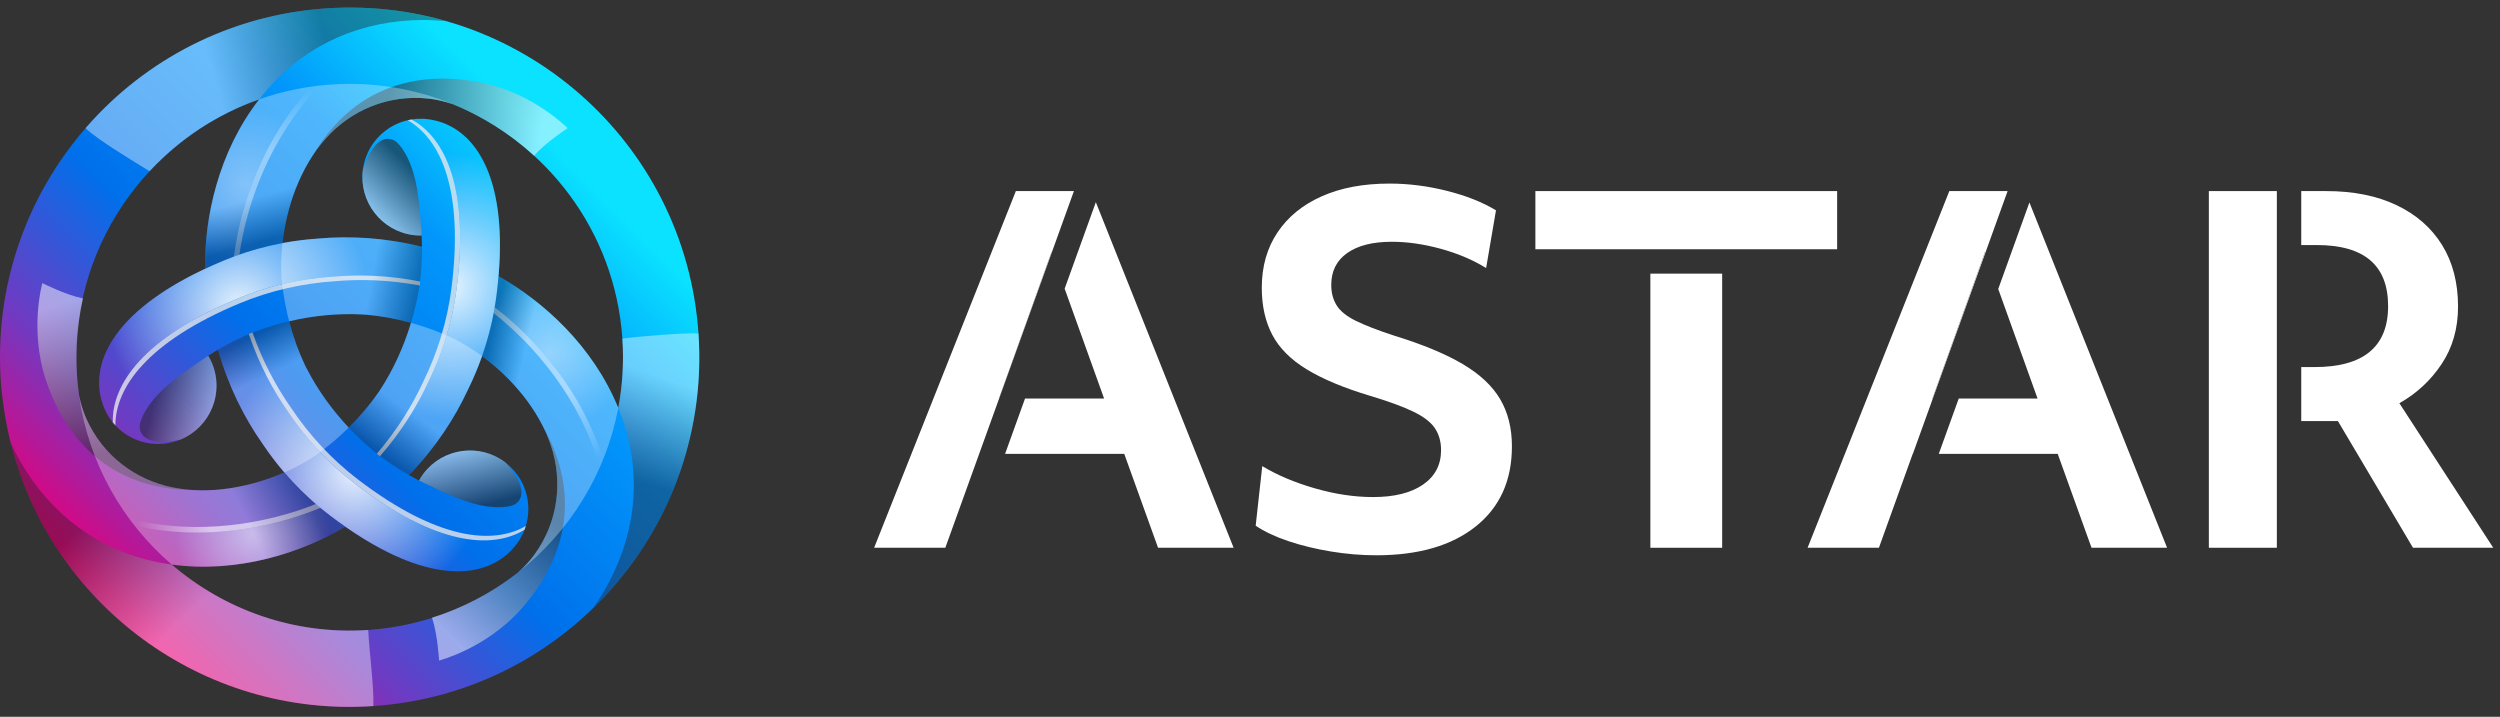 <svg width="143" height="41" viewBox="0 0 143 41" fill="none" xmlns="http://www.w3.org/2000/svg">
<rect x="0" y="0" width="143" height="41" fill="#333333" stroke="none"/>
<path d="M39.953 19.077C39.203 8.057 29.663 -0.269 18.643 0.481C13.153 0.854 8.333 3.41 4.97 7.243L4.97 7.243L4.96 7.236C4.937 7.268 4.916 7.299 4.894 7.33C1.553 11.181 -0.326 16.302 0.047 21.791C0.082 22.314 0.144 22.829 0.218 23.339C0.218 23.339 0.218 23.34 0.218 23.34C0.222 23.363 0.225 23.386 0.228 23.409C0.279 23.745 0.337 24.079 0.404 24.409C0.404 24.41 0.404 24.41 0.404 24.41C0.405 24.416 0.406 24.422 0.407 24.428C0.468 24.727 0.535 25.024 0.609 25.318L0.609 25.319C0.609 25.319 0.609 25.319 0.61 25.319C2.919 34.531 11.55 41.054 21.357 40.387C32.377 39.638 40.703 30.097 39.953 19.077V19.077ZM35.6 19.373C35.692 20.73 35.607 22.058 35.365 23.336C35.362 23.329 35.36 23.321 35.357 23.314V23.314C33.907 19.77 31.039 17.211 28.517 15.797C29.027 9.792 26.99 7.262 24.684 6.85C24.621 6.838 24.558 6.828 24.494 6.82C22.664 6.585 20.99 7.879 20.756 9.709C20.521 11.539 21.815 13.213 23.645 13.447C23.804 13.468 23.962 13.473 24.119 13.471C24.129 13.673 24.135 13.889 24.137 14.114C22.005 13.586 20.012 13.482 18.195 13.646C17.515 13.691 16.835 13.777 16.159 13.903C16.386 11.875 17.146 9.598 18.623 7.932C20.05 6.322 22.172 5.399 24.486 5.636C24.925 5.68 25.393 5.788 25.815 5.93C25.834 5.936 25.855 5.942 25.874 5.948C25.874 5.948 25.874 5.947 25.875 5.947C31.236 8.131 35.181 13.219 35.6 19.373ZM21.66 22.428C21.659 22.43 21.657 22.432 21.655 22.434C21.178 23.123 20.611 23.801 19.945 24.458C18.946 23.395 18.143 22.251 17.535 21.067C17.503 21.003 17.47 20.943 17.44 20.878C17.439 20.876 17.438 20.874 17.436 20.871C17.079 20.114 16.775 19.282 16.539 18.377C17.96 18.043 19.354 17.92 20.685 17.984C20.756 17.989 20.825 17.991 20.896 17.996C20.898 17.997 20.901 17.997 20.904 17.997C21.737 18.066 22.608 18.218 23.508 18.466C23.087 19.864 22.497 21.132 21.776 22.252C21.736 22.31 21.701 22.369 21.66 22.428H21.66ZM14.826 5.682C14.822 5.687 14.818 5.691 14.814 5.696L14.814 5.696C12.471 8.722 11.689 12.483 11.725 15.374C6.269 17.934 5.097 20.964 5.893 23.166C5.914 23.227 5.937 23.286 5.962 23.346C6.674 25.048 8.631 25.851 10.333 25.139C12.035 24.427 12.838 22.47 12.126 20.768C12.064 20.619 11.99 20.48 11.909 20.346C12.082 20.234 12.267 20.12 12.464 20.004C13.072 22.115 13.972 23.901 15.022 25.393C15.401 25.958 15.814 26.503 16.26 27.024C14.391 27.842 12.038 28.322 9.857 27.876C7.748 27.446 5.888 26.07 4.936 23.947C4.755 23.544 4.615 23.085 4.527 22.649C4.472 22.269 4.427 21.885 4.4 21.495C3.913 14.331 8.358 7.953 14.826 5.682V5.682ZM21.061 36.034C16.807 36.323 12.83 34.872 9.824 32.293C13.617 32.809 17.265 31.606 19.75 30.129C24.698 33.577 27.909 33.077 29.418 31.286C29.46 31.238 29.5 31.188 29.539 31.137C30.658 29.669 30.374 27.573 28.907 26.455C27.439 25.337 25.343 25.62 24.225 27.087C24.127 27.216 24.044 27.35 23.967 27.486C23.786 27.393 23.596 27.291 23.399 27.179C24.924 25.596 26.011 23.92 26.778 22.264C27.079 21.653 27.345 21.021 27.573 20.372C29.218 21.583 30.811 23.381 31.516 25.494C32.197 27.535 31.936 29.834 30.573 31.72C30.315 32.078 29.988 32.429 29.654 32.724C29.649 32.728 29.645 32.732 29.64 32.737C27.256 34.61 24.307 35.813 21.061 36.034Z" fill="url(#paint0_linear_5018_2493)"/>
<path style="mix-blend-mode:overlay" opacity="0.9" d="M24.684 6.85C24.621 6.838 24.558 6.828 24.494 6.82C24.17 6.779 23.852 6.787 23.545 6.836C25.458 7.877 26.853 10.777 26.12 16.497C25.877 18.392 25.314 20.195 24.5 21.849C23.841 23.272 22.944 24.708 21.738 26.088C22.317 26.522 22.882 26.886 23.399 27.179C24.924 25.596 26.011 23.92 26.779 22.264C27.592 20.61 28.155 18.806 28.398 16.912C29.272 10.101 27.128 7.287 24.684 6.85Z" fill="url(#paint1_radial_5018_2493)"/>
<g style="mix-blend-mode:overlay" opacity="0.8">
<path d="M26.12 16.497C26.854 10.777 25.459 7.877 23.546 6.836C23.471 6.848 23.398 6.863 23.324 6.88C25.198 7.957 26.545 10.854 25.822 16.497C25.579 18.392 25.015 20.195 24.202 21.849C23.565 23.225 22.703 24.613 21.557 25.951C21.618 25.998 21.678 26.043 21.739 26.088C22.944 24.708 23.841 23.272 24.5 21.849C25.314 20.195 25.878 18.392 26.12 16.497Z" fill="#E6E9EE"/>
</g>
<path style="mix-blend-mode:overlay" opacity="0.5" d="M18.848 29.472C18.668 29.335 18.495 29.192 18.322 29.048C15.499 30.226 11.585 30.965 7.698 30.063C8.335 30.874 9.045 31.623 9.825 32.293C13.617 32.809 17.266 31.606 19.751 30.129C19.456 29.924 19.155 29.706 18.848 29.472Z" fill="url(#paint2_radial_5018_2493)"/>
<path style="mix-blend-mode:overlay" opacity="0.6" d="M18.322 29.048C18.235 28.977 18.148 28.905 18.064 28.832C15.219 29.969 11.287 30.649 7.409 29.682C7.504 29.811 7.6 29.938 7.698 30.063C11.584 30.965 15.498 30.226 18.322 29.048Z" fill="url(#paint3_linear_5018_2493)"/>
<path style="mix-blend-mode:overlay" opacity="0.9" d="M5.894 23.17C5.915 23.23 5.938 23.29 5.963 23.349C6.089 23.65 6.256 23.922 6.451 24.163C6.396 21.986 8.21 19.328 13.531 17.103C15.293 16.366 17.136 15.952 18.976 15.829C20.537 15.689 22.23 15.748 24.028 16.102C24.114 15.383 24.147 14.713 24.142 14.118C22.008 13.589 20.014 13.485 18.196 13.649C16.356 13.772 14.513 14.185 12.751 14.922C6.415 17.572 5.05 20.835 5.894 23.17V23.17Z" fill="url(#paint4_radial_5018_2493)"/>
<g style="mix-blend-mode:overlay" opacity="0.8">
<path d="M13.531 17.103C8.21 19.328 6.396 21.986 6.451 24.163C6.499 24.222 6.549 24.278 6.601 24.333C6.597 22.172 8.432 19.556 13.68 17.361C15.443 16.624 17.286 16.211 19.125 16.088C20.635 15.952 22.268 16.005 24 16.328C24.01 16.252 24.019 16.177 24.028 16.102C22.23 15.748 20.538 15.689 18.976 15.829C17.137 15.952 15.293 16.366 13.531 17.103Z" fill="#E6E9EE"/>
</g>
<path style="mix-blend-mode:overlay" opacity="0.4" d="M28.403 16.913C28.374 17.138 28.337 17.359 28.299 17.581C30.731 19.437 33.328 22.457 34.49 26.274C34.874 25.317 35.167 24.328 35.357 23.317C33.908 19.775 31.042 17.217 28.521 15.803C28.49 16.161 28.452 16.53 28.403 16.913Z" fill="url(#paint5_radial_5018_2493)"/>
<path style="mix-blend-mode:overlay" opacity="0.5" d="M28.299 17.581C28.28 17.691 28.262 17.802 28.241 17.912C30.648 19.808 33.203 22.873 34.305 26.714C34.368 26.568 34.43 26.422 34.49 26.274C33.328 22.457 30.731 19.437 28.299 17.581Z" fill="url(#paint6_linear_5018_2493)"/>
<path style="mix-blend-mode:overlay" opacity="0.9" d="M29.421 31.281C29.462 31.233 29.503 31.184 29.542 31.132C29.74 30.872 29.891 30.592 30.003 30.302C28.145 31.439 24.936 31.197 20.348 27.701C18.829 26.544 17.549 25.154 16.523 23.622C15.621 22.34 14.825 20.846 14.233 19.111C13.567 19.396 12.97 19.703 12.458 20.004C13.066 22.116 13.974 23.895 15.025 25.388C16.051 26.92 17.331 28.31 18.85 29.467C24.312 33.629 27.821 33.18 29.421 31.281Z" fill="url(#paint7_radial_5018_2493)"/>
<g style="mix-blend-mode:overlay" opacity="0.8">
<path d="M20.349 27.701C24.936 31.197 28.145 31.439 30.003 30.302C30.03 30.232 30.053 30.16 30.075 30.088C28.206 31.172 25.023 30.891 20.498 27.443C18.979 26.285 17.699 24.896 16.673 23.364C15.8 22.124 15.029 20.684 14.444 19.023C14.372 19.052 14.303 19.082 14.233 19.111C14.826 20.846 15.621 22.34 16.523 23.623C17.549 25.154 18.829 26.544 20.349 27.701H20.349Z" fill="#E6E9EE"/>
</g>
<path style="mix-blend-mode:overlay" opacity="0.3" d="M12.748 14.916C12.957 14.829 13.168 14.751 13.378 14.673C13.77 11.638 15.087 7.879 17.811 4.965C16.791 5.11 15.787 5.351 14.817 5.692C12.474 8.718 11.692 12.479 11.728 15.369C12.053 15.216 12.392 15.065 12.748 14.916Z" fill="url(#paint8_radial_5018_2493)"/>
<path style="mix-blend-mode:overlay" opacity="0.4" d="M13.378 14.673C13.483 14.634 13.588 14.594 13.694 14.557C14.132 11.525 15.509 7.78 18.285 4.905C18.127 4.922 17.969 4.942 17.811 4.965C15.087 7.879 13.77 11.638 13.378 14.673Z" fill="url(#paint9_linear_5018_2493)"/>
<path style="mix-blend-mode:multiply" opacity="0.4" d="M18.643 0.481C13.153 0.854 8.333 3.41 4.969 7.243C4.944 7.272 4.919 7.301 4.894 7.33L4.894 7.33C5.549 7.979 7.689 9.26 8.556 9.794C10.259 7.963 12.4 6.534 14.826 5.682C14.995 5.464 15.171 5.248 15.357 5.038C17.616 2.489 20.701 1.142 24.279 1.142C24.678 1.142 25.489 1.205 25.506 1.206C23.337 0.583 21.025 0.319 18.643 0.481Z" fill="url(#paint10_linear_5018_2493)"/>
<path style="mix-blend-mode:multiply" opacity="0.4" d="M21.061 36.034C16.807 36.323 12.83 34.872 9.824 32.293H9.824L9.824 32.293C9.544 32.255 9.264 32.209 8.983 32.151C5.646 31.47 2.936 29.472 1.147 26.373C0.948 26.028 0.77 25.676 0.609 25.319C2.919 34.531 11.55 41.054 21.357 40.387C21.401 39.377 21.103 37.034 21.061 36.034L21.061 36.034Z" fill="url(#paint11_linear_5018_2493)"/>
<path style="mix-blend-mode:multiply" opacity="0.4" d="M39.953 19.077C39.338 19.014 36.337 19.251 35.599 19.373C35.692 20.73 35.606 22.058 35.365 23.336C35.468 23.59 35.566 23.848 35.655 24.113C36.733 27.344 36.357 30.689 34.568 33.788C34.373 34.127 34.162 34.451 33.938 34.763C33.933 34.769 33.928 34.776 33.925 34.781C33.925 34.781 33.934 34.773 33.939 34.768C38.001 30.816 40.367 25.174 39.953 19.077Z" fill="url(#paint12_linear_5018_2493)"/>
<path style="mix-blend-mode:multiply" opacity="0.5" d="M24.486 5.636C24.925 5.68 25.393 5.788 25.814 5.93C25.834 5.936 25.855 5.942 25.874 5.948C25.874 5.948 25.874 5.947 25.875 5.947C27.6 6.65 29.177 7.655 30.539 8.898C30.542 8.9 30.545 8.902 30.548 8.905C31.204 8.155 32.468 7.33 32.468 7.33C32.468 7.33 30.533 5.351 27.573 4.737C25.502 4.307 20.829 3.89 17.882 8.905C17.882 8.905 17.894 8.894 17.911 8.878C18.129 8.548 18.361 8.228 18.623 7.932C20.05 6.322 22.172 5.399 24.486 5.636V5.636Z" fill="url(#paint13_linear_5018_2493)"/>
<path style="mix-blend-mode:multiply" opacity="0.5" d="M30.573 31.718C30.315 32.076 29.987 32.428 29.654 32.722C29.639 32.735 29.624 32.75 29.608 32.764C29.609 32.764 29.609 32.765 29.609 32.765C28.138 33.908 26.479 34.771 24.721 35.329C24.718 35.33 24.715 35.332 24.711 35.333C25.033 36.277 25.115 37.783 25.115 37.783C25.115 37.783 27.796 37.097 29.808 34.842C31.216 33.262 33.913 29.424 31.044 24.364C31.044 24.364 31.048 24.38 31.053 24.403C31.229 24.756 31.391 25.117 31.516 25.492C32.197 27.533 31.936 29.832 30.573 31.718Z" fill="url(#paint14_linear_5018_2493)"/>
<path style="mix-blend-mode:multiply" opacity="0.5" d="M4.943 23.953C4.763 23.55 4.622 23.091 4.534 22.655C4.53 22.635 4.524 22.615 4.52 22.595C4.52 22.595 4.519 22.595 4.519 22.595C4.265 20.749 4.346 18.881 4.742 17.08C4.743 17.076 4.743 17.073 4.744 17.069C3.766 16.875 2.42 16.193 2.42 16.193C2.42 16.193 1.673 18.859 2.621 21.729C3.285 23.738 5.26 27.993 11.077 28.038C11.077 28.038 11.061 28.033 11.039 28.026C10.644 28.002 10.251 27.961 9.864 27.882C7.756 27.452 5.895 26.076 4.943 23.953H4.943Z" fill="url(#paint15_linear_5018_2493)"/>
<path style="mix-blend-mode:multiply" opacity="0.6" d="M23.645 13.447C23.804 13.467 23.962 13.473 24.119 13.471C24.119 13.471 24.014 11.393 23.759 10.326C23.504 9.26 23.128 8.554 22.714 8.155C22.418 7.868 21.483 7.512 20.756 9.709C20.521 11.539 21.815 13.213 23.645 13.447Z" fill="url(#paint16_linear_5018_2493)"/>
<path style="mix-blend-mode:multiply" opacity="0.5" d="M12.127 20.771C12.065 20.623 11.991 20.483 11.911 20.349C11.911 20.349 10.163 21.478 9.367 22.233C8.572 22.986 8.148 23.666 8.009 24.223C7.909 24.623 8.068 25.611 10.334 25.142C12.036 24.43 12.839 22.473 12.127 20.771Z" fill="url(#paint17_linear_5018_2493)"/>
<path style="mix-blend-mode:multiply" opacity="0.6" d="M24.228 27.082C24.131 27.21 24.047 27.344 23.971 27.481C23.971 27.481 25.823 28.429 26.873 28.741C27.924 29.054 28.724 29.081 29.277 28.922C29.673 28.809 30.449 28.178 28.91 26.45C27.442 25.331 25.346 25.615 24.228 27.082Z" fill="url(#paint18_linear_5018_2493)"/>
<path style="mix-blend-mode:multiply" opacity="0.3" d="M23.508 18.466C23.087 19.864 22.497 21.132 21.775 22.252C21.736 22.31 21.7 22.369 21.66 22.428C21.658 22.43 21.657 22.432 21.655 22.434C21.178 23.123 20.611 23.801 19.944 24.458C20.402 24.945 20.897 25.416 21.441 25.864C22.124 26.403 22.793 26.836 23.398 27.179C24.924 25.596 26.011 23.921 26.778 22.264C27.079 21.653 27.345 21.021 27.573 20.372C26.87 19.854 26.157 19.442 25.5 19.162C24.821 18.873 24.157 18.645 23.508 18.466Z" fill="url(#paint19_linear_5018_2493)"/>
<path style="mix-blend-mode:multiply" opacity="0.3" d="M9.824 32.293C13.617 32.809 17.265 31.606 19.75 30.129C19.455 29.924 19.155 29.706 18.847 29.472C17.888 28.741 17.025 27.918 16.26 27.024C14.39 27.842 12.038 28.322 9.857 27.877C7.748 27.446 5.888 26.07 4.936 23.947C4.755 23.545 4.615 23.085 4.526 22.65C5.077 26.516 7.028 29.893 9.824 32.293Z" fill="url(#paint20_linear_5018_2493)"/>
<path style="mix-blend-mode:multiply" opacity="0.3" d="M19.945 24.458C18.946 23.395 18.144 22.251 17.535 21.067C17.504 21.004 17.471 20.943 17.44 20.879C17.439 20.876 17.438 20.874 17.437 20.872C17.079 20.114 16.775 19.283 16.54 18.377C15.89 18.53 15.236 18.723 14.578 18.969C13.771 19.291 13.063 19.653 12.464 20.005C13.072 22.116 13.973 23.901 15.023 25.393C15.401 25.958 15.814 26.503 16.261 27.024C17.062 26.674 17.777 26.262 18.349 25.833C18.938 25.39 19.466 24.93 19.945 24.458Z" fill="url(#paint21_linear_5018_2493)"/>
<path style="mix-blend-mode:multiply" opacity="0.3" d="M14.814 5.696C12.471 8.723 11.689 12.483 11.725 15.374C12.052 15.221 12.392 15.069 12.75 14.919C13.861 14.454 15.004 14.119 16.159 13.903C16.386 11.875 17.146 9.599 18.623 7.932C20.05 6.322 22.172 5.399 24.486 5.636C24.925 5.681 25.393 5.788 25.814 5.93C25.834 5.936 25.854 5.942 25.873 5.948C25.874 5.948 25.874 5.948 25.875 5.947C23.742 5.079 21.387 4.668 18.939 4.834C17.501 4.932 16.124 5.226 14.826 5.682C14.822 5.687 14.818 5.691 14.814 5.696L14.814 5.696Z" fill="url(#paint22_linear_5018_2493)"/>
<path style="mix-blend-mode:multiply" opacity="0.3" d="M35.357 23.314C33.907 19.77 31.039 17.211 28.516 15.798C28.486 16.157 28.447 16.527 28.398 16.912C28.245 18.107 27.964 19.265 27.573 20.372C29.217 21.583 30.81 23.381 31.516 25.494C32.197 27.535 31.936 29.834 30.573 31.72C30.315 32.078 29.988 32.43 29.654 32.724C29.649 32.728 29.645 32.733 29.64 32.737C32.576 30.429 34.653 27.103 35.365 23.336C35.362 23.329 35.359 23.321 35.357 23.314V23.314Z" fill="url(#paint23_linear_5018_2493)"/>
<path style="mix-blend-mode:multiply" opacity="0.3" d="M16.147 16.308C16.236 17.04 16.37 17.727 16.539 18.377C17.96 18.043 19.354 17.92 20.685 17.985C20.756 17.989 20.825 17.991 20.896 17.997C20.898 17.997 20.901 17.997 20.903 17.997C21.737 18.066 22.608 18.218 23.508 18.466C23.701 17.827 23.861 17.163 23.977 16.47C24.102 15.608 24.142 14.811 24.137 14.114C22.005 13.586 20.012 13.482 18.195 13.646C17.515 13.691 16.835 13.777 16.159 13.903C16.061 14.773 16.061 15.598 16.147 16.308V16.308Z" fill="url(#paint24_linear_5018_2493)"/>
<path d="M113.541 14.42L110.534 22.796H110.557L113.559 14.47L113.541 14.42Z" fill="white"/>
<path d="M60.147 14.42L57.141 22.796H57.15L60.158 14.452L60.147 14.42Z" fill="white"/>
<path d="M60.898 16.512L63.154 22.795H58.632L57.49 25.963H64.308L66.241 31.332H70.563L62.682 11.565L60.898 16.512Z" fill="white"/>
<path d="M57.141 22.796L60.147 14.42L60.158 14.451L61.428 10.93H58.107L50 31.332H54.072L57.15 22.796H57.141Z" fill="white"/>
<path d="M83.663 20.822C82.679 20.241 81.373 19.699 79.744 19.198C78.814 18.894 78.084 18.612 77.556 18.352C77.028 18.094 76.662 17.798 76.456 17.467C76.25 17.136 76.147 16.747 76.147 16.299C76.147 15.511 76.451 14.903 77.06 14.474C77.668 14.044 78.518 13.829 79.61 13.829C80.505 13.829 81.44 13.964 82.415 14.232C83.39 14.5 84.254 14.867 85.006 15.332L85.57 12.031C84.8 11.565 83.865 11.194 82.764 10.917C81.664 10.639 80.567 10.501 79.476 10.501C77.99 10.501 76.702 10.742 75.61 11.226C74.519 11.709 73.673 12.398 73.074 13.292C72.474 14.188 72.174 15.243 72.174 16.46C72.174 17.498 72.376 18.397 72.778 19.158C73.181 19.919 73.839 20.576 74.751 21.131C75.664 21.686 76.863 22.187 78.348 22.634C79.422 22.956 80.254 23.261 80.845 23.547C81.435 23.833 81.847 24.151 82.08 24.5C82.312 24.849 82.429 25.265 82.429 25.748C82.429 26.59 82.084 27.247 81.395 27.721C80.706 28.195 79.753 28.432 78.536 28.432C77.48 28.432 76.375 28.268 75.221 27.936C74.067 27.605 73.06 27.18 72.201 26.661L71.825 30.07C72.326 30.41 72.953 30.705 73.704 30.956C74.456 31.207 75.266 31.403 76.134 31.546C77.002 31.689 77.865 31.762 78.724 31.762C81.14 31.762 83.037 31.211 84.415 30.11C85.793 29.01 86.482 27.485 86.482 25.534C86.482 24.496 86.258 23.596 85.811 22.836C85.364 22.075 84.648 21.404 83.663 20.822Z" fill="white"/>
<path d="M105.085 10.93H87.824V14.257H105.085V10.93Z" fill="white"/>
<path d="M98.508 15.652H94.401V31.332H98.508V15.652Z" fill="white"/>
<path d="M110.534 22.796L113.541 14.42L113.559 14.47L114.835 10.93H111.501L103.394 31.332H107.474L109.407 25.963H109.415L110.557 22.796H110.534Z" fill="white"/>
<path d="M114.299 16.53L116.548 22.796H112.04L110.897 25.963H117.702L119.635 31.332H123.957L116.083 11.581L114.299 16.53Z" fill="white"/>
<path d="M137.245 23.064C138.229 22.509 139.034 21.762 139.661 20.822C140.287 19.883 140.6 18.787 140.6 17.534C140.6 16.174 140.296 15.001 139.688 14.017C139.079 13.033 138.212 12.272 137.084 11.736C135.956 11.198 134.614 10.93 133.057 10.93H131.631V14.017H132.52C135.241 14.017 136.6 15.18 136.6 17.507C136.6 19.833 135.196 20.997 132.386 20.997H131.631V24.084H133.728L138.024 31.332H142.614L137.245 23.064V23.064Z" fill="white"/>
<path d="M130.236 10.93H126.346V31.332H130.236V10.93Z" fill="white"/>
<defs>
<linearGradient id="paint0_linear_5018_2493" x1="6.351" y1="34.084" x2="31.855" y2="8.58" gradientUnits="userSpaceOnUse">
<stop offset="0.001" stop-color="#E6007A"/>
<stop offset="0.207" stop-color="#703AC2"/>
<stop offset="0.456" stop-color="#0070EB"/>
<stop offset="0.768" stop-color="#0297FB"/>
<stop offset="1" stop-color="#0AE2FF"/>
</linearGradient>
<radialGradient id="paint1_radial_5018_2493" cx="0" cy="0" r="1" gradientUnits="userSpaceOnUse" gradientTransform="translate(25.701 16.386) scale(7.604 7.604)">
<stop stop-color="white"/>
<stop offset="1" stop-color="white" stop-opacity="0"/>
</radialGradient>
<radialGradient id="paint2_radial_5018_2493" cx="0" cy="0" r="1" gradientUnits="userSpaceOnUse" gradientTransform="translate(14.461 30.493) scale(4.424)">
<stop stop-color="white"/>
<stop offset="1" stop-color="white" stop-opacity="0"/>
</radialGradient>
<linearGradient id="paint3_linear_5018_2493" x1="7.821" y1="29.744" x2="12.086" y2="29.685" gradientUnits="userSpaceOnUse">
<stop stop-color="white" stop-opacity="0"/>
<stop offset="1" stop-color="white"/>
</linearGradient>
<radialGradient id="paint4_radial_5018_2493" cx="0" cy="0" r="1" gradientUnits="userSpaceOnUse" gradientTransform="translate(13.644 17.521) rotate(-120) scale(7.604 7.604)">
<stop stop-color="white"/>
<stop offset="1" stop-color="white" stop-opacity="0"/>
</radialGradient>
<radialGradient id="paint5_radial_5018_2493" cx="0" cy="0" r="1" gradientUnits="userSpaceOnUse" gradientTransform="translate(31.48 20.202) rotate(-120) scale(4.424)">
<stop stop-color="white"/>
<stop offset="1" stop-color="white" stop-opacity="0"/>
</radialGradient>
<linearGradient id="paint6_linear_5018_2493" x1="34.152" y1="26.326" x2="31.969" y2="22.663" gradientUnits="userSpaceOnUse">
<stop stop-color="white" stop-opacity="0"/>
<stop offset="1" stop-color="white"/>
</linearGradient>
<radialGradient id="paint7_radial_5018_2493" cx="0" cy="0" r="1" gradientUnits="userSpaceOnUse" gradientTransform="translate(20.295 27.043) rotate(120) scale(7.604 7.604)">
<stop stop-color="white"/>
<stop offset="1" stop-color="white" stop-opacity="0"/>
</radialGradient>
<radialGradient id="paint8_radial_5018_2493" cx="0" cy="0" r="1" gradientUnits="userSpaceOnUse" gradientTransform="translate(14.058 10.607) rotate(120) scale(4.424 4.424)">
<stop stop-color="white"/>
<stop offset="1" stop-color="white" stop-opacity="0"/>
</radialGradient>
<linearGradient id="paint9_linear_5018_2493" x1="18.025" y1="5.231" x2="15.944" y2="8.954" gradientUnits="userSpaceOnUse">
<stop stop-color="white" stop-opacity="0"/>
<stop offset="1" stop-color="white"/>
</linearGradient>
<linearGradient id="paint10_linear_5018_2493" x1="18.952" y1="3.338" x2="12.437" y2="5.234" gradientUnits="userSpaceOnUse">
<stop stop-color="#231F20"/>
<stop offset="1" stop-color="white"/>
</linearGradient>
<linearGradient id="paint11_linear_5018_2493" x1="6.639" y1="28.188" x2="12.088" y2="33.874" gradientUnits="userSpaceOnUse">
<stop stop-color="#231F20"/>
<stop offset="1" stop-color="white"/>
</linearGradient>
<linearGradient id="paint12_linear_5018_2493" x1="35.886" y1="27.331" x2="37.781" y2="21.566" gradientUnits="userSpaceOnUse">
<stop stop-color="#231F20"/>
<stop offset="1" stop-color="white"/>
</linearGradient>
<linearGradient id="paint13_linear_5018_2493" x1="21.921" y1="6.635" x2="30.657" y2="8.635" gradientUnits="userSpaceOnUse">
<stop stop-color="#231F20"/>
<stop offset="1" stop-color="white"/>
</linearGradient>
<linearGradient id="paint14_linear_5018_2493" x1="30.99" y1="28.997" x2="24.89" y2="35.562" gradientUnits="userSpaceOnUse">
<stop stop-color="#231F20"/>
<stop offset="1" stop-color="white"/>
</linearGradient>
<linearGradient id="paint15_linear_5018_2493" x1="7.091" y1="25.674" x2="4.456" y2="17.109" gradientUnits="userSpaceOnUse">
<stop stop-color="#231F20"/>
<stop offset="1" stop-color="white"/>
</linearGradient>
<linearGradient id="paint16_linear_5018_2493" x1="23.831" y1="9.857" x2="21.067" y2="12.621" gradientUnits="userSpaceOnUse">
<stop stop-color="#231F20"/>
<stop offset="1" stop-color="white"/>
</linearGradient>
<linearGradient id="paint17_linear_5018_2493" x1="8.925" y1="22.405" x2="12.701" y2="23.417" gradientUnits="userSpaceOnUse">
<stop stop-color="#231F20"/>
<stop offset="1" stop-color="white"/>
</linearGradient>
<linearGradient id="paint18_linear_5018_2493" x1="27.244" y1="29.038" x2="26.232" y2="25.262" gradientUnits="userSpaceOnUse">
<stop stop-color="#231F20"/>
<stop offset="1" stop-color="white"/>
</linearGradient>
<linearGradient id="paint19_linear_5018_2493" x1="21.496" y1="25.681" x2="23.154" y2="23.391" gradientUnits="userSpaceOnUse">
<stop stop-color="#231F20"/>
<stop offset="1" stop-color="white"/>
</linearGradient>
<linearGradient id="paint20_linear_5018_2493" x1="15.785" y1="24.689" x2="12.468" y2="26.269" gradientUnits="userSpaceOnUse">
<stop stop-color="#231F20"/>
<stop offset="1" stop-color="white"/>
</linearGradient>
<linearGradient id="paint21_linear_5018_2493" x1="14.582" y1="19.168" x2="15.609" y2="21.3" gradientUnits="userSpaceOnUse">
<stop stop-color="#231F20"/>
<stop offset="1" stop-color="white"/>
</linearGradient>
<linearGradient id="paint22_linear_5018_2493" x1="19.358" y1="12.582" x2="18.647" y2="10.134" gradientUnits="userSpaceOnUse">
<stop stop-color="#231F20"/>
<stop offset="1" stop-color="white"/>
</linearGradient>
<linearGradient id="paint23_linear_5018_2493" x1="27.018" y1="23.792" x2="29.072" y2="24.266" gradientUnits="userSpaceOnUse">
<stop stop-color="#231F20"/>
<stop offset="1" stop-color="white"/>
</linearGradient>
<linearGradient id="paint24_linear_5018_2493" x1="23.796" y1="16.855" x2="21.189" y2="16.381" gradientUnits="userSpaceOnUse">
<stop stop-color="#231F20"/>
<stop offset="1" stop-color="white"/>
</linearGradient>
</defs>
</svg>
